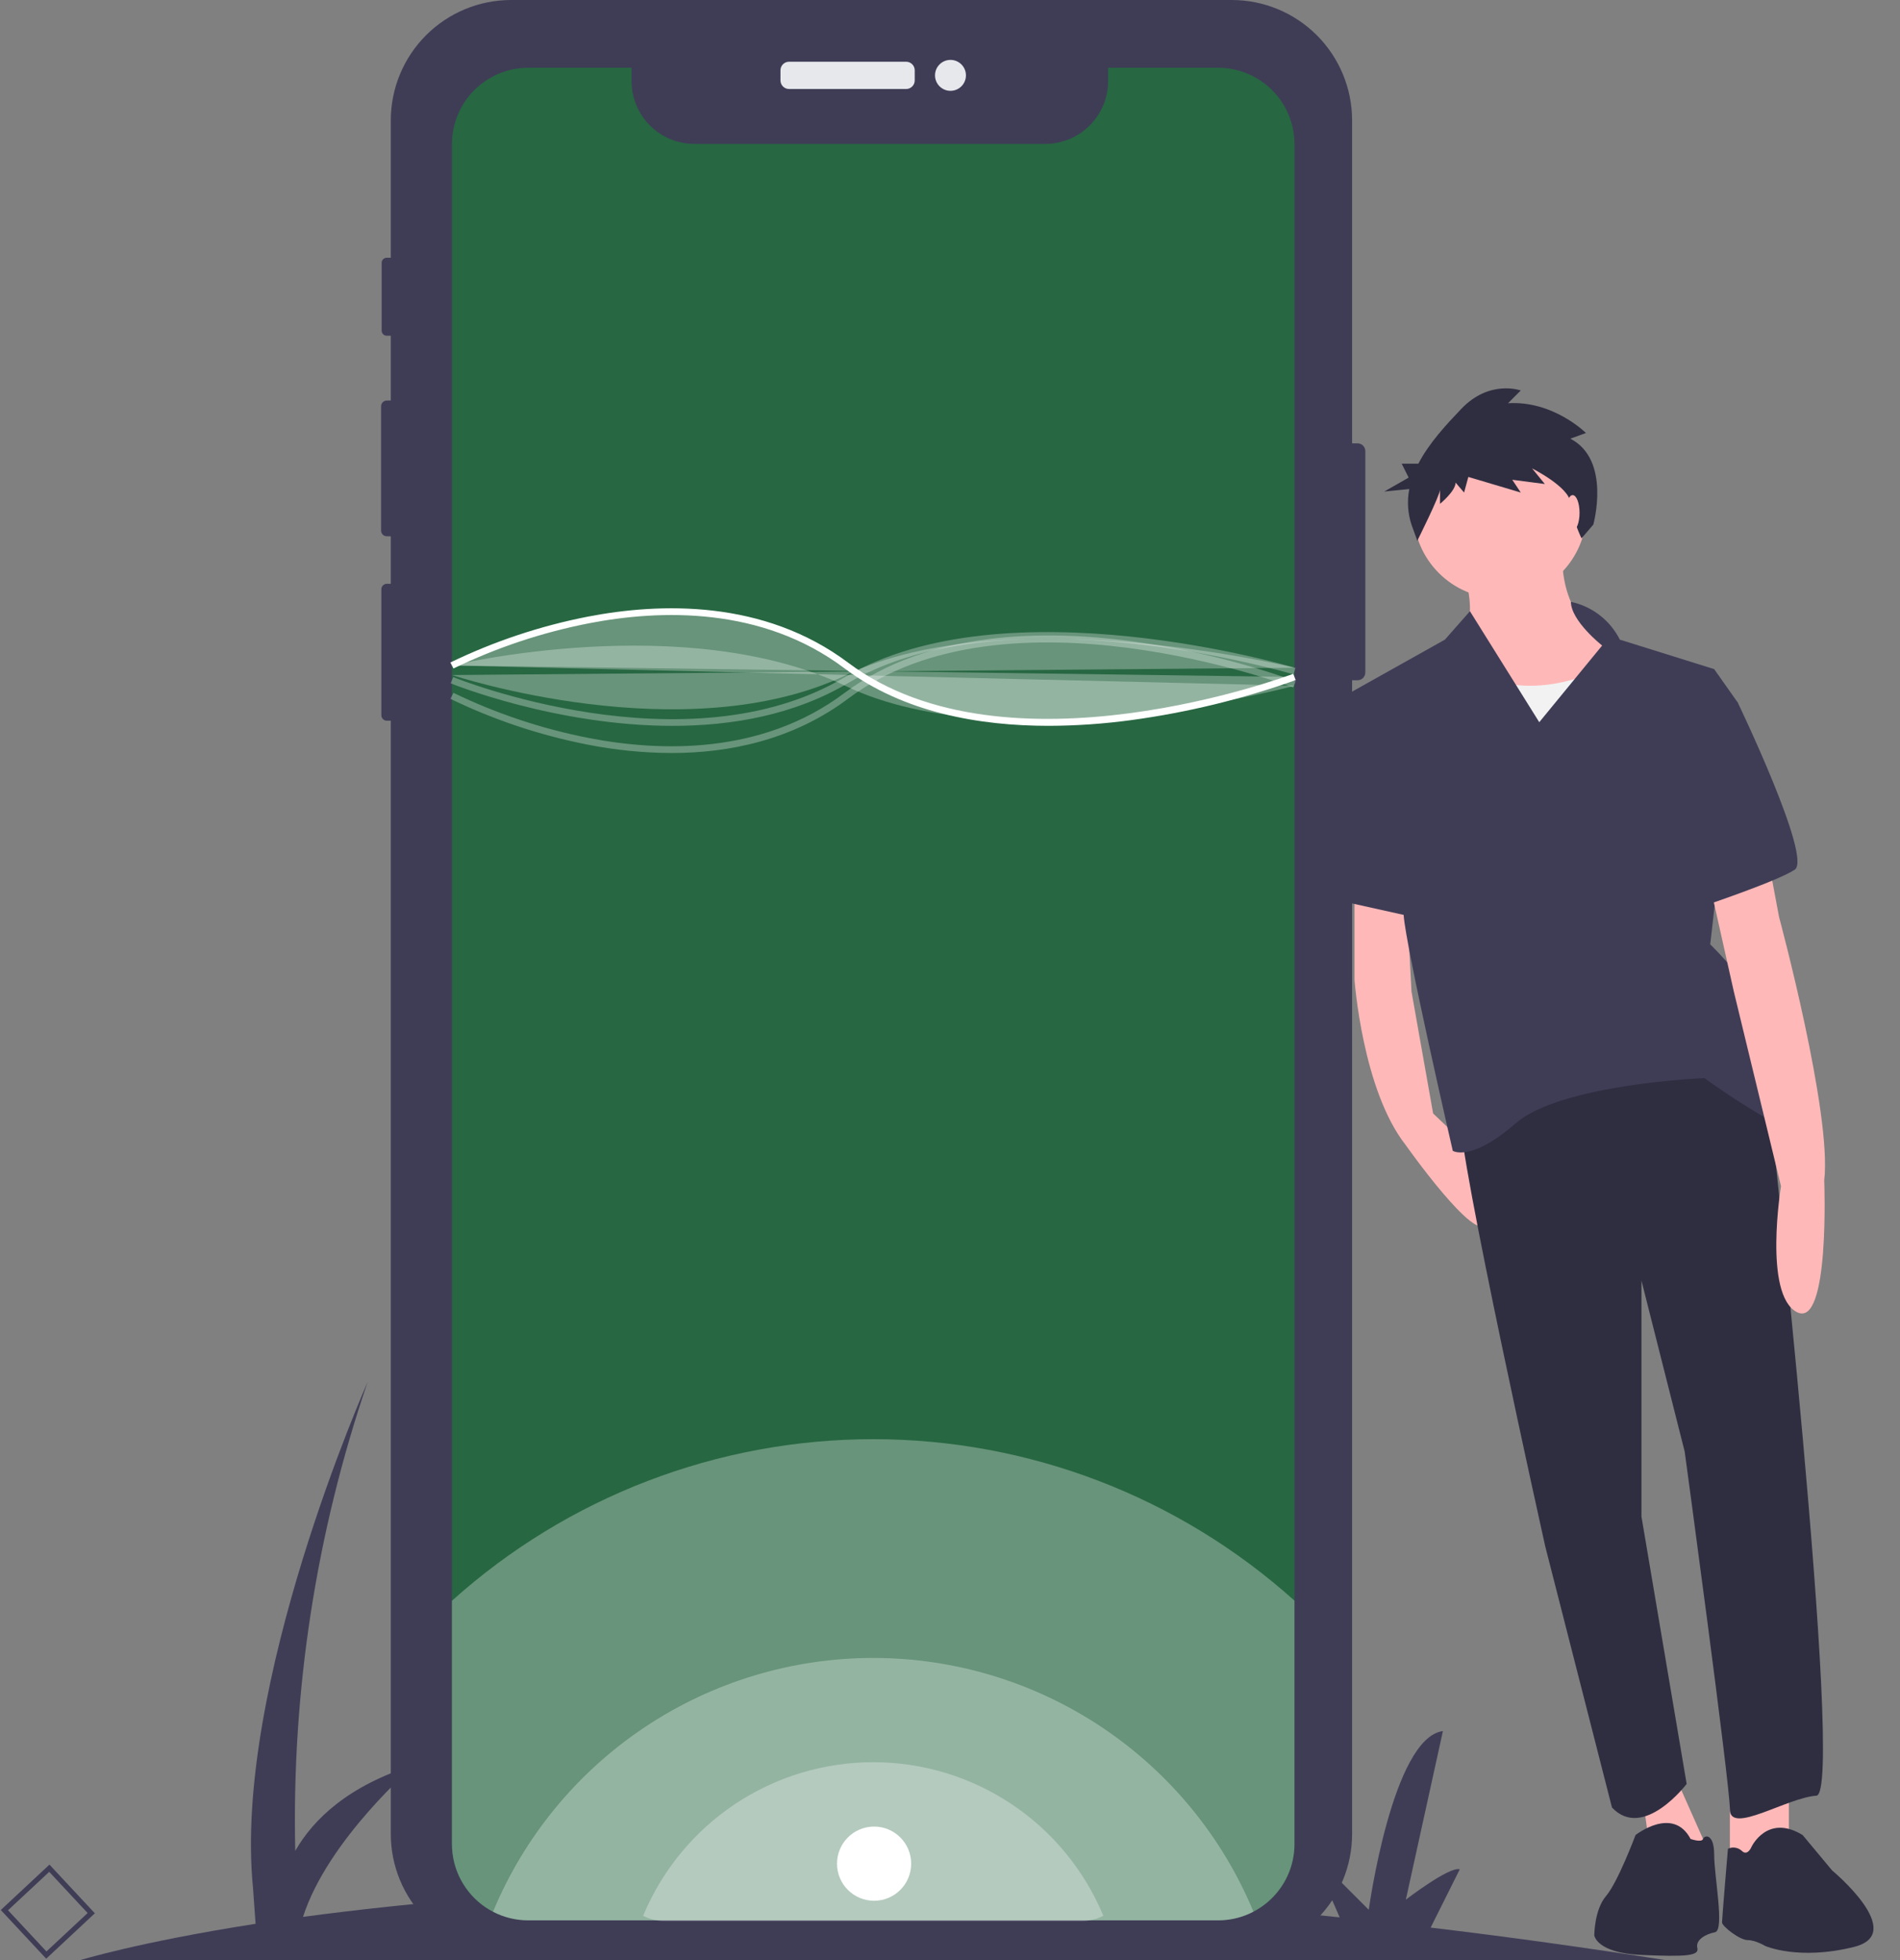 <svg width="669" height="690" viewBox="0 0 669 690" fill="none" xmlns="http://www.w3.org/2000/svg">
<rect x="0" y="0" width="669" height="690" fill="#808080" stroke="none"/>
<path d="M586.99 690C558.128 685.482 530.377 681.638 503.738 678.47L513.996 657.954C510.435 656.767 495.005 668.636 495.005 668.636L508.061 609.291C490.258 611.665 481.949 672.197 481.949 672.197L461.772 652.019L471.705 674.864C390.187 666.298 319.845 663.625 260.714 664.238L269.494 646.678C265.934 645.492 250.504 657.36 250.504 657.36L263.56 598.016C245.757 600.39 237.448 660.921 237.448 660.921L217.271 640.744L227.791 664.94C187.287 666.117 146.87 669.371 106.7 674.691C115.461 647.398 146.057 621.16 146.057 621.16C122.532 628.479 110.293 640.403 103.958 651.455C102.677 595.382 111.303 539.523 129.44 486.448C129.44 486.448 81.964 593.268 89.086 664.482L89.989 677.132C48.686 683.575 27.96 690 27.96 690H586.99Z" fill="#3F3D56"/>
<path d="M16.262 689.413L0.28 672.279L17.415 656.297L33.396 673.432L16.262 689.413ZM2.828 672.368L16.351 686.866L30.849 673.343L17.326 658.845L2.828 672.368Z" fill="#3F3D56"/>
<path d="M480.733 158.759V236.714C480.731 237.434 480.444 238.124 479.935 238.633C479.425 239.143 478.735 239.43 478.015 239.432H476.08V645.526C476.08 656.764 471.615 667.541 463.669 675.487C455.723 683.434 444.946 687.898 433.708 687.898H179.961C174.397 687.898 168.888 686.802 163.748 684.672C158.608 682.542 153.938 679.421 150.005 675.486C146.071 671.551 142.951 666.88 140.823 661.74C138.694 656.599 137.599 651.09 137.6 645.526V253.674H136.2C135.692 253.675 135.204 253.474 134.844 253.116C134.483 252.758 134.279 252.271 134.277 251.763V207.397C134.277 207.145 134.327 206.895 134.423 206.662C134.52 206.428 134.662 206.216 134.84 206.038C135.019 205.859 135.231 205.717 135.464 205.621C135.697 205.524 135.947 205.475 136.2 205.475H137.6V188.763H136.188C135.655 188.761 135.144 188.548 134.768 188.169C134.392 187.791 134.181 187.279 134.182 186.745V142.985C134.183 142.453 134.395 141.944 134.771 141.568C135.147 141.192 135.656 140.98 136.188 140.979H137.6V118.167H136.164C135.93 118.167 135.699 118.121 135.483 118.032C135.266 117.943 135.07 117.812 134.905 117.646C134.739 117.481 134.608 117.284 134.519 117.068C134.429 116.852 134.384 116.62 134.384 116.387V92.506C134.383 92.033 134.57 91.578 134.903 91.242C135.237 90.906 135.691 90.716 136.164 90.714H137.6V42.36C137.601 31.126 142.064 20.351 150.008 12.407C157.952 4.463 168.726 0 179.961 4.33543e-10H433.708C444.944 -5.07888e-05 455.72 4.462 463.666 12.406C471.612 20.35 476.077 31.124 476.08 42.36V156.041H478.015C478.735 156.043 479.425 156.329 479.935 156.839C480.444 157.348 480.731 158.038 480.733 158.759Z" fill="#3F3D56"/>
<path d="M319.06 21.728H277.827C276.161 21.728 274.81 23.079 274.81 24.745V28.309C274.81 29.975 276.161 31.326 277.827 31.326H319.06C320.726 31.326 322.077 29.975 322.077 28.309V24.745C322.077 23.079 320.726 21.728 319.06 21.728Z" fill="#E6E8EC"/>
<path d="M334.668 31.971C337.674 31.971 340.111 29.534 340.111 26.527C340.111 23.521 337.674 21.083 334.668 21.083C331.661 21.083 329.224 23.521 329.224 26.527C329.224 29.534 331.661 31.971 334.668 31.971Z" fill="#E6E8EC"/>
<path d="M455.791 50.74V649.04C455.794 652.93 454.951 656.775 453.32 660.306C451.688 663.838 449.307 666.972 446.343 669.491C441.479 673.636 435.298 675.912 428.907 675.912H186.008C181.686 675.918 177.427 674.88 173.593 672.885C172.693 672.424 171.821 671.909 170.982 671.342C167.331 668.879 164.341 665.558 162.274 661.669C160.207 657.781 159.125 653.444 159.125 649.04V50.74C159.125 47.21 159.82 43.714 161.171 40.452C162.522 37.191 164.502 34.227 166.999 31.731C169.495 29.234 172.459 27.254 175.72 25.903C178.982 24.552 182.478 23.857 186.008 23.857H222.363V28.522C222.363 34.392 224.695 40.023 228.846 44.174C232.998 48.325 238.628 50.657 244.499 50.657H368.031C373.902 50.657 379.532 48.325 383.683 44.174C387.835 40.023 390.167 34.392 390.167 28.522V23.857H428.907C432.438 23.856 435.934 24.551 439.196 25.901C442.459 27.252 445.423 29.232 447.919 31.729C450.416 34.225 452.396 37.189 453.746 40.451C455.097 43.713 455.792 47.21 455.791 50.74Z" fill="#276742"/>
<path opacity="0.3" d="M455.791 563.394V649.04C455.794 652.93 454.951 656.775 453.32 660.306C451.688 663.838 449.307 666.972 446.343 669.49C441.479 673.636 435.298 675.912 428.907 675.912H186.008C181.686 675.918 177.427 674.88 173.593 672.885C172.693 672.424 171.821 671.908 170.982 671.342C167.331 668.879 164.341 665.557 162.274 661.669C160.207 657.781 159.125 653.444 159.125 649.04V563.43C199.855 526.818 252.685 506.561 307.451 506.554C362.217 506.548 415.052 526.792 455.791 563.394Z" fill="white"/>
<path opacity="0.3" d="M441.345 672.861C437.509 674.876 433.239 675.923 428.907 675.912H186.008C181.686 675.918 177.427 674.88 173.593 672.885C184.589 646.439 203.172 623.842 226.996 607.944C250.821 592.047 278.82 583.562 307.461 583.56C336.103 583.557 364.103 592.037 387.931 607.93C411.758 623.823 430.344 646.417 441.345 672.861Z" fill="white"/>
<path opacity="0.3" d="M388.481 674.297C386.16 675.516 383.576 676.15 380.954 676.143H233.97C231.355 676.147 228.777 675.518 226.458 674.311C233.112 658.308 244.356 644.634 258.773 635.014C273.19 625.394 290.133 620.26 307.465 620.258C324.796 620.257 341.74 625.388 356.159 635.006C370.577 644.623 381.824 658.295 388.481 674.297Z" fill="white"/>
<path d="M369.249 255.479C344.883 255.479 318.143 250.839 297.268 235.183C268.204 213.385 232.396 214.548 207.475 219.364C190.922 222.589 174.855 227.941 159.673 235.286L158.576 233.181C173.942 225.74 190.206 220.317 206.963 217.045C232.373 212.127 268.915 210.952 298.692 233.284C354.476 275.122 454.364 237.546 455.365 237.163L456.216 239.379C437.484 246.055 418.111 250.771 398.407 253.452C388.743 254.77 379.002 255.447 369.249 255.479Z" fill="white"/>
<path opacity="0.3" d="M159.113 234.234C159.113 234.234 241.009 214.398 297.98 241.557C354.951 268.715 455.838 241.355 455.838 241.355" fill="white"/>
<path opacity="0.3" d="M236.429 265.047C226.536 265.002 216.669 264.017 206.963 262.104C190.206 258.833 173.942 253.409 158.576 245.968L159.673 243.863C174.855 251.209 190.922 256.56 207.475 259.785C232.395 264.6 268.203 265.764 297.268 243.966C327.019 221.653 368.692 221.716 398.407 225.698C418.111 228.378 437.484 233.094 456.216 239.771L455.365 241.987C454.362 241.603 354.477 204.026 298.692 245.865C279.165 260.511 256.727 265.047 236.429 265.047Z" fill="white"/>
<path opacity="0.3" d="M236.832 255.489C195.725 255.489 159.22 240.741 158.672 240.516L159.576 238.321C160.389 238.656 241.577 271.434 297.376 238.397C354.139 204.785 455.121 234.788 456.134 235.095L455.446 237.367C454.443 237.063 354.449 207.361 298.585 240.439C279.52 251.728 257.588 255.489 236.832 255.489Z" fill="white"/>
<path opacity="0.3" d="M159.125 237.593C159.125 237.593 241.009 264.751 297.98 237.593C354.952 210.434 455.79 235.027 455.79 235.027" fill="white"/>
<path d="M476.928 310.253V344.855C476.928 344.855 479.696 383.608 494.921 402.985C494.921 402.985 519.834 438.278 523.294 430.666L519.032 405.604L504.609 391.912L496.997 349.007L494.921 310.253H476.928Z" fill="#FFB8B8"/>
<path d="M629.866 623.048V648.653L609.106 656.265V626.508L629.866 623.048Z" fill="#FFB8B8"/>
<path d="M587.653 620.28L601.493 651.421L582.117 659.725L577.964 629.277L587.653 620.28Z" fill="#FFB8B8"/>
<path d="M622.254 381.532C622.254 381.532 649.935 631.352 639.555 632.044C629.174 632.737 609.106 645.885 609.106 636.889C609.106 627.892 593.189 510.94 593.189 510.94L577.964 450.734V533.777L593.881 627.892C593.881 627.892 578.656 647.961 567.584 636.197L544.055 544.157C544.055 544.157 512.914 404.369 514.298 393.296C514.298 393.296 585.577 332.398 622.254 381.532Z" fill="#2F2E41"/>
<path d="M616.718 650.037C616.718 650.037 622.254 638.273 634.711 645.885L645.091 658.342C645.091 658.342 671.854 680.505 652.863 685.253C633.29 690.146 621.562 684.94 621.562 684.94C621.562 684.94 618.102 682.864 615.334 682.864C612.566 682.864 606.337 678.02 606.337 676.636C606.337 675.252 608.414 650.729 608.414 650.729C609.198 650.347 610.078 650.209 610.942 650.332C611.805 650.456 612.612 650.835 613.258 651.421C615.334 653.497 616.718 650.037 616.718 650.037Z" fill="#2F2E41"/>
<path d="M575.888 645.885C575.888 645.885 589.037 635.505 595.265 647.269C595.265 647.269 599.186 648.653 599.648 647.269C600.109 645.885 603.569 645.193 603.569 652.805C603.569 660.417 607.327 679.404 603.867 680.096C600.407 680.788 596.947 682.864 597.639 685.632C598.331 688.4 593.881 688.79 577.964 688.098C562.048 687.406 561.355 681.178 561.355 681.178C561.355 681.178 561.355 672.182 565.508 667.338C569.66 662.494 575.888 645.885 575.888 645.885Z" fill="#2F2E41"/>
<path d="M550.283 192.609C550.283 192.609 546.823 218.214 568.968 227.211C591.113 236.207 519.834 265.964 512.913 248.663C505.993 231.363 514.297 225.827 514.297 225.827C514.297 225.827 521.218 218.906 514.99 200.222L550.283 192.609Z" fill="#FFB8B8"/>
<path d="M528.138 210.602C544.955 210.602 558.587 196.969 558.587 180.153C558.587 163.336 544.955 149.704 528.138 149.704C511.322 149.704 497.689 163.336 497.689 180.153C497.689 196.969 511.322 210.602 528.138 210.602Z" fill="#FFB8B8"/>
<path d="M563.432 235.515C563.432 235.515 542.671 246.587 522.602 238.283C502.533 229.979 503.225 265.964 503.225 265.964L513.605 292.953L585.576 286.033L580.732 244.511L563.432 235.515Z" fill="#F2F2F2"/>
<path d="M553.117 211.836C556.803 212.618 560.267 214.219 563.25 216.521C566.233 218.823 568.661 221.767 570.352 225.134L603.57 235.515L611.874 247.279L602.185 332.398C602.185 332.398 620.178 349.699 620.178 359.387C620.178 369.075 642.323 402.293 631.251 398.14C620.178 393.988 600.109 379.456 600.109 379.456C600.109 379.456 549.591 381.532 533.675 395.372C517.758 409.213 511.53 405.061 511.53 405.061C511.53 405.061 494.921 333.09 494.229 322.018C493.537 310.945 474.16 244.511 474.16 244.511L508.762 225.134L517.575 215.135L541.979 254.199L564.124 227.211C564.124 227.211 553.183 218.606 553.117 211.836Z" fill="#3F3D56"/>
<path d="M622.254 300.565L626.406 322.71C626.406 322.71 645.091 391.912 642.323 415.441C642.323 415.441 644.399 468.035 632.634 461.807C620.87 455.578 627.098 417.517 627.098 417.517L610.49 349.007L601.493 308.869L622.254 300.565Z" fill="#FFB8B8"/>
<path d="M604.953 243.127L611.874 247.279C611.874 247.279 638.171 301.949 631.943 306.101C625.714 310.253 598.725 319.25 598.725 319.25L604.953 243.127Z" fill="#3F3D56"/>
<path d="M490.768 244.512L474.505 244.165L470.7 250.739L475.544 317.866L500.457 323.402L490.768 244.512Z" fill="#3F3D56"/>
<path d="M552.933 154.401L558.422 152.405C558.422 152.405 546.946 140.93 530.98 141.928L535.47 137.437C535.47 137.437 524.494 133.446 514.515 143.923C509.269 149.431 503.2 155.905 499.417 163.198H493.539L495.992 168.104L487.406 173.011L496.219 172.129C495.384 176.365 495.671 180.745 497.052 184.836L499.048 190.324C499.048 190.324 507.031 174.358 507.031 172.362V177.352C507.031 177.352 512.519 172.861 512.519 169.868L515.513 173.36L517.01 167.872L535.471 173.36L532.477 168.87L543.952 170.367L539.462 164.878C539.462 164.878 552.434 171.364 552.933 176.853C553.432 182.341 556.857 189.495 556.857 189.495L561.009 184.651C561.009 184.651 567.402 161.885 552.933 154.401Z" fill="#2F2E41"/>
<path d="M553.743 186.727C555.081 186.727 556.165 183.939 556.165 180.499C556.165 177.059 555.081 174.271 553.743 174.271C552.406 174.271 551.321 177.059 551.321 180.499C551.321 183.939 552.406 186.727 553.743 186.727Z" fill="#FFB8B8"/>
<path opacity="0.3" d="M159.125 234.234C159.125 234.234 241.009 191.506 297.98 234.234C354.952 276.962 455.79 238.271 455.79 238.271" fill="white"/>
<path d="M307.772 669.021C314.982 669.021 320.828 663.176 320.828 655.965C320.828 648.755 314.982 642.91 307.772 642.91C300.561 642.91 294.716 648.755 294.716 655.965C294.716 663.176 300.561 669.021 307.772 669.021Z" fill="white"/>
</svg>
